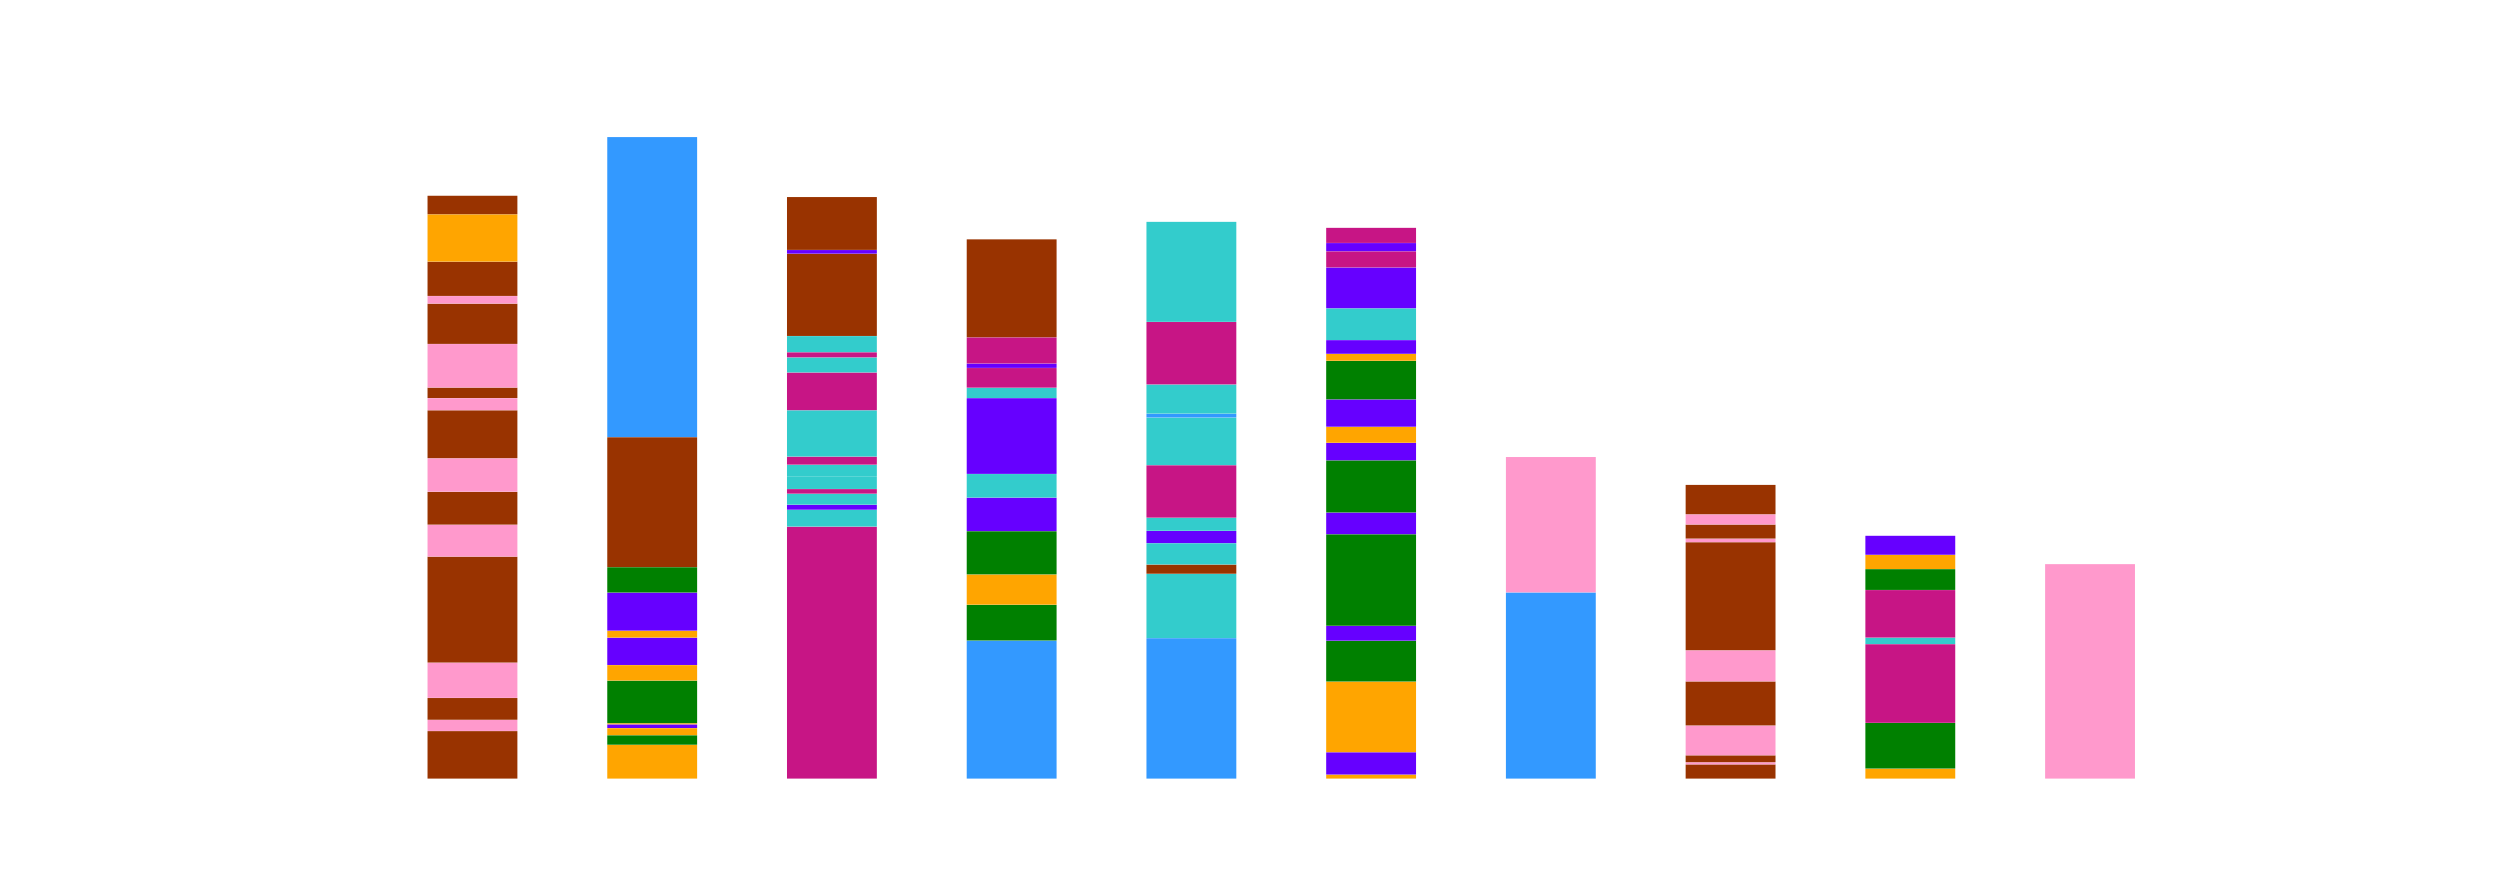<?xml version="1.0" encoding="utf-8" standalone="no"?>
<!DOCTYPE svg PUBLIC "-//W3C//DTD SVG 1.1//EN"
  "http://www.w3.org/Graphics/SVG/1.1/DTD/svg11.dtd">
<svg height="252pt" version="1.1" viewBox="0 0 720 252" width="720pt" xmlns="http://www.w3.org/2000/svg" xmlns:xlink="http://www.w3.org/1999/xlink">
 <defs>
  <style type="text/css">*{stroke-linecap:butt;stroke-linejoin:round;}</style>
 </defs>
 <g id="figure_1">
  <g id="patch_1">
   <path d="M 0 252 
L 720 252 
L 720 0 
L 0 0 
z
" style="fill:#ffffff;"/>
  </g>
  <g id="axes_1">
   <g id="patch_2">
    <path d="M 90 224.28 
L 648 224.28 
L 648 30.24 
L 90 30.24 
z
" style="fill:#ffffff;"/>
   </g>
   <g id="patch_3">
    <path clip-path="url(#p229d6cfe9b)" d="M 115.364 224.28 
L 156.774 224.28 
L 156.774 223.813 
L 115.364 223.813 
z
" style="fill:none;opacity:0;"/>
   </g>
   <g id="patch_4">
    <path clip-path="url(#p229d6cfe9b)" d="M 167.126 224.28 
L 208.536 224.28 
L 208.536 223.813 
L 167.126 223.813 
z
" style="fill:none;opacity:0;"/>
   </g>
   <g id="patch_5">
    <path clip-path="url(#p229d6cfe9b)" d="M 218.889 224.28 
L 260.299 224.28 
L 260.299 223.813 
L 218.889 223.813 
z
" style="fill:none;opacity:0;"/>
   </g>
   <g id="patch_6">
    <path clip-path="url(#p229d6cfe9b)" d="M 270.651 224.28 
L 312.061 224.28 
L 312.061 223.813 
L 270.651 223.813 
z
" style="fill:none;opacity:0;"/>
   </g>
   <g id="patch_7">
    <path clip-path="url(#p229d6cfe9b)" d="M 322.414 224.28 
L 363.824 224.28 
L 363.824 223.813 
L 322.414 223.813 
z
" style="fill:none;opacity:0;"/>
   </g>
   <g id="patch_8">
    <path clip-path="url(#p229d6cfe9b)" d="M 374.176 224.28 
L 415.586 224.28 
L 415.586 223.813 
L 374.176 223.813 
z
" style="fill:none;opacity:0;"/>
   </g>
   <g id="patch_9">
    <path clip-path="url(#p229d6cfe9b)" d="M 425.939 224.28 
L 467.349 224.28 
L 467.349 223.813 
L 425.939 223.813 
z
" style="fill:none;opacity:0;"/>
   </g>
   <g id="patch_10">
    <path clip-path="url(#p229d6cfe9b)" d="M 477.701 224.28 
L 519.111 224.28 
L 519.111 223.813 
L 477.701 223.813 
z
" style="fill:none;opacity:0;"/>
   </g>
   <g id="patch_11">
    <path clip-path="url(#p229d6cfe9b)" d="M 529.464 224.28 
L 570.874 224.28 
L 570.874 223.813 
L 529.464 223.813 
z
" style="fill:none;opacity:0;"/>
   </g>
   <g id="patch_12">
    <path clip-path="url(#p229d6cfe9b)" d="M 581.226 224.28 
L 622.636 224.28 
L 622.636 223.813 
L 581.226 223.813 
z
" style="fill:none;opacity:0;"/>
   </g>
   <g id="patch_13">
    <path clip-path="url(#p229d6cfe9b)" d="M 123.128 224.233 
L 149.009 224.233 
L 149.009 210.557 
L 123.128 210.557 
z
" style="fill:#993300;"/>
   </g>
   <g id="patch_14">
    <path clip-path="url(#p229d6cfe9b)" d="M 123.128 210.51 
L 149.009 210.51 
L 149.009 207.336 
L 123.128 207.336 
z
" style="fill:#ff99cc;"/>
   </g>
   <g id="patch_15">
    <path clip-path="url(#p229d6cfe9b)" d="M 123.128 207.289 
L 149.009 207.289 
L 149.009 201.034 
L 123.128 201.034 
z
" style="fill:#993300;"/>
   </g>
   <g id="patch_16">
    <path clip-path="url(#p229d6cfe9b)" d="M 123.128 200.987 
L 149.009 200.987 
L 149.009 190.858 
L 123.128 190.858 
z
" style="fill:#ff99cc;"/>
   </g>
   <g id="patch_17">
    <path clip-path="url(#p229d6cfe9b)" d="M 123.128 190.812 
L 149.009 190.812 
L 149.009 160.331 
L 123.128 160.331 
z
" style="fill:#993300;"/>
   </g>
   <g id="patch_18">
    <path clip-path="url(#p229d6cfe9b)" d="M 123.128 160.284 
L 149.009 160.284 
L 149.009 151.135 
L 123.128 151.135 
z
" style="fill:#ff99cc;"/>
   </g>
   <g id="patch_19">
    <path clip-path="url(#p229d6cfe9b)" d="M 123.128 151.088 
L 149.009 151.088 
L 149.009 141.659 
L 123.128 141.659 
z
" style="fill:#993300;"/>
   </g>
   <g id="patch_20">
    <path clip-path="url(#p229d6cfe9b)" d="M 123.128 141.612 
L 149.009 141.612 
L 149.009 131.997 
L 123.128 131.997 
z
" style="fill:#ff99cc;"/>
   </g>
   <g id="patch_21">
    <path clip-path="url(#p229d6cfe9b)" d="M 123.128 131.95 
L 149.009 131.95 
L 149.009 118.18 
L 123.128 118.18 
z
" style="fill:#993300;"/>
   </g>
   <g id="patch_22">
    <path clip-path="url(#p229d6cfe9b)" d="M 123.128 118.133 
L 149.009 118.133 
L 149.009 114.679 
L 123.128 114.679 
z
" style="fill:#ff99cc;"/>
   </g>
   <g id="patch_23">
    <path clip-path="url(#p229d6cfe9b)" d="M 123.128 114.632 
L 149.009 114.632 
L 149.009 111.645 
L 123.128 111.645 
z
" style="fill:#993300;"/>
   </g>
   <g id="patch_24">
    <path clip-path="url(#p229d6cfe9b)" d="M 123.128 111.598 
L 149.009 111.598 
L 149.009 99.088 
L 123.128 99.088 
z
" style="fill:#ff99cc;"/>
   </g>
   <g id="patch_25">
    <path clip-path="url(#p229d6cfe9b)" d="M 123.128 99.042 
L 149.009 99.042 
L 149.009 87.465 
L 123.128 87.465 
z
" style="fill:#993300;"/>
   </g>
   <g id="patch_26">
    <path clip-path="url(#p229d6cfe9b)" d="M 123.128 87.419 
L 149.009 87.419 
L 149.009 85.272 
L 123.128 85.272 
z
" style="fill:#ff99cc;"/>
   </g>
   <g id="patch_27">
    <path clip-path="url(#p229d6cfe9b)" d="M 123.128 85.225 
L 149.009 85.225 
L 149.009 75.376 
L 123.128 75.376 
z
" style="fill:#993300;"/>
   </g>
   <g id="patch_28">
    <path clip-path="url(#p229d6cfe9b)" d="M 123.128 75.329 
L 149.009 75.329 
L 149.009 61.746 
L 123.128 61.746 
z
" style="fill:#ffa500;"/>
   </g>
   <g id="patch_29">
    <path clip-path="url(#p229d6cfe9b)" d="M 123.128 61.699 
L 149.009 61.699 
L 149.009 56.378 
L 123.128 56.378 
z
" style="fill:#993300;"/>
   </g>
   <g id="patch_30">
    <path clip-path="url(#p229d6cfe9b)" d="M 174.891 224.233 
L 200.772 224.233 
L 200.772 214.524 
L 174.891 214.524 
z
" style="fill:#ffa500;"/>
   </g>
   <g id="patch_31">
    <path clip-path="url(#p229d6cfe9b)" d="M 174.891 214.478 
L 200.772 214.478 
L 200.772 211.77 
L 174.891 211.77 
z
" style="fill:#008000;"/>
   </g>
   <g id="patch_32">
    <path clip-path="url(#p229d6cfe9b)" d="M 174.891 211.723 
L 200.772 211.723 
L 200.772 209.716 
L 174.891 209.716 
z
" style="fill:#ffa500;"/>
   </g>
   <g id="patch_33">
    <path clip-path="url(#p229d6cfe9b)" d="M 174.891 209.67 
L 200.772 209.67 
L 200.772 208.643 
L 174.891 208.643 
z
" style="fill:#6600ff;"/>
   </g>
   <g id="patch_34">
    <path clip-path="url(#p229d6cfe9b)" d="M 174.891 208.596 
L 200.772 208.596 
L 200.772 208.316 
L 174.891 208.316 
z
" style="fill:#ffa500;"/>
   </g>
   <g id="patch_35">
    <path clip-path="url(#p229d6cfe9b)" d="M 174.891 208.269 
L 200.772 208.269 
L 200.772 196.04 
L 174.891 196.04 
z
" style="fill:#008000;"/>
   </g>
   <g id="patch_36">
    <path clip-path="url(#p229d6cfe9b)" d="M 174.891 195.993 
L 200.772 195.993 
L 200.772 191.558 
L 174.891 191.558 
z
" style="fill:#ffa500;"/>
   </g>
   <g id="patch_37">
    <path clip-path="url(#p229d6cfe9b)" d="M 174.891 191.512 
L 200.772 191.512 
L 200.772 183.67 
L 174.891 183.67 
z
" style="fill:#6600ff;"/>
   </g>
   <g id="patch_38">
    <path clip-path="url(#p229d6cfe9b)" d="M 174.891 183.623 
L 200.772 183.623 
L 200.772 181.663 
L 174.891 181.663 
z
" style="fill:#ffa500;"/>
   </g>
   <g id="patch_39">
    <path clip-path="url(#p229d6cfe9b)" d="M 174.891 181.616 
L 200.772 181.616 
L 200.772 170.693 
L 174.891 170.693 
z
" style="fill:#6600ff;"/>
   </g>
   <g id="patch_40">
    <path clip-path="url(#p229d6cfe9b)" d="M 174.891 170.646 
L 200.772 170.646 
L 200.772 163.365 
L 174.891 163.365 
z
" style="fill:#008000;"/>
   </g>
   <g id="patch_41">
    <path clip-path="url(#p229d6cfe9b)" d="M 174.891 163.318 
L 200.772 163.318 
L 200.772 125.928 
L 174.891 125.928 
z
" style="fill:#993300;"/>
   </g>
   <g id="patch_42">
    <path clip-path="url(#p229d6cfe9b)" d="M 174.891 125.882 
L 200.772 125.882 
L 200.772 39.48 
L 174.891 39.48 
z
" style="fill:#3399ff;"/>
   </g>
   <g id="patch_43">
    <path clip-path="url(#p229d6cfe9b)" d="M 226.653 224.233 
L 252.534 224.233 
L 252.534 151.695 
L 226.653 151.695 
z
" style="fill:#c71585;"/>
   </g>
   <g id="patch_44">
    <path clip-path="url(#p229d6cfe9b)" d="M 226.653 151.648 
L 252.534 151.648 
L 252.534 146.84 
L 226.653 146.84 
z
" style="fill:#33cccc;"/>
   </g>
   <g id="patch_45">
    <path clip-path="url(#p229d6cfe9b)" d="M 226.653 146.794 
L 252.534 146.794 
L 252.534 145.393 
L 226.653 145.393 
z
" style="fill:#6600ff;"/>
   </g>
   <g id="patch_46">
    <path clip-path="url(#p229d6cfe9b)" d="M 226.653 145.347 
L 252.534 145.347 
L 252.534 142.219 
L 226.653 142.219 
z
" style="fill:#33cccc;"/>
   </g>
   <g id="patch_47">
    <path clip-path="url(#p229d6cfe9b)" d="M 226.653 142.173 
L 252.534 142.173 
L 252.534 140.866 
L 226.653 140.866 
z
" style="fill:#c71585;"/>
   </g>
   <g id="patch_48">
    <path clip-path="url(#p229d6cfe9b)" d="M 226.653 140.819 
L 252.534 140.819 
L 252.534 137.365 
L 226.653 137.365 
z
" style="fill:#33cccc;"/>
   </g>
   <g id="patch_49">
    <path clip-path="url(#p229d6cfe9b)" d="M 226.653 137.318 
L 252.534 137.318 
L 252.534 133.864 
L 226.653 133.864 
z
" style="fill:#33cccc;"/>
   </g>
   <g id="patch_50">
    <path clip-path="url(#p229d6cfe9b)" d="M 226.653 133.817 
L 252.534 133.817 
L 252.534 131.53 
L 226.653 131.53 
z
" style="fill:#c71585;"/>
   </g>
   <g id="patch_51">
    <path clip-path="url(#p229d6cfe9b)" d="M 226.653 131.483 
L 252.534 131.483 
L 252.534 118.18 
L 226.653 118.18 
z
" style="fill:#33cccc;"/>
   </g>
   <g id="patch_52">
    <path clip-path="url(#p229d6cfe9b)" d="M 226.653 118.133 
L 252.534 118.133 
L 252.534 107.304 
L 226.653 107.304 
z
" style="fill:#c71585;"/>
   </g>
   <g id="patch_53">
    <path clip-path="url(#p229d6cfe9b)" d="M 226.653 107.257 
L 252.534 107.257 
L 252.534 102.963 
L 226.653 102.963 
z
" style="fill:#33cccc;"/>
   </g>
   <g id="patch_54">
    <path clip-path="url(#p229d6cfe9b)" d="M 226.653 102.916 
L 252.534 102.916 
L 252.534 101.469 
L 226.653 101.469 
z
" style="fill:#c71585;"/>
   </g>
   <g id="patch_55">
    <path clip-path="url(#p229d6cfe9b)" d="M 226.653 101.422 
L 252.534 101.422 
L 252.534 96.801 
L 226.653 96.801 
z
" style="fill:#33cccc;"/>
   </g>
   <g id="patch_56">
    <path clip-path="url(#p229d6cfe9b)" d="M 226.653 96.754 
L 252.534 96.754 
L 252.534 73.088 
L 226.653 73.088 
z
" style="fill:#993300;"/>
   </g>
   <g id="patch_57">
    <path clip-path="url(#p229d6cfe9b)" d="M 226.653 73.042 
L 252.534 73.042 
L 252.534 72.015 
L 226.653 72.015 
z
" style="fill:#6600ff;"/>
   </g>
   <g id="patch_58">
    <path clip-path="url(#p229d6cfe9b)" d="M 226.653 71.968 
L 252.534 71.968 
L 252.534 56.751 
L 226.653 56.751 
z
" style="fill:#993300;"/>
   </g>
   <g id="patch_59">
    <path clip-path="url(#p229d6cfe9b)" d="M 278.416 224.233 
L 304.297 224.233 
L 304.297 184.51 
L 278.416 184.51 
z
" style="fill:#3399ff;"/>
   </g>
   <g id="patch_60">
    <path clip-path="url(#p229d6cfe9b)" d="M 278.416 184.463 
L 304.297 184.463 
L 304.297 174.194 
L 278.416 174.194 
z
" style="fill:#008000;"/>
   </g>
   <g id="patch_61">
    <path clip-path="url(#p229d6cfe9b)" d="M 278.416 174.147 
L 304.297 174.147 
L 304.297 165.465 
L 278.416 165.465 
z
" style="fill:#ffa500;"/>
   </g>
   <g id="patch_62">
    <path clip-path="url(#p229d6cfe9b)" d="M 278.416 165.418 
L 304.297 165.418 
L 304.297 153.002 
L 278.416 153.002 
z
" style="fill:#008000;"/>
   </g>
   <g id="patch_63">
    <path clip-path="url(#p229d6cfe9b)" d="M 278.416 152.955 
L 304.297 152.955 
L 304.297 143.34 
L 278.416 143.34 
z
" style="fill:#6600ff;"/>
   </g>
   <g id="patch_64">
    <path clip-path="url(#p229d6cfe9b)" d="M 278.416 143.293 
L 304.297 143.293 
L 304.297 136.525 
L 278.416 136.525 
z
" style="fill:#33cccc;"/>
   </g>
   <g id="patch_65">
    <path clip-path="url(#p229d6cfe9b)" d="M 278.416 136.478 
L 304.297 136.478 
L 304.297 114.679 
L 278.416 114.679 
z
" style="fill:#6600ff;"/>
   </g>
   <g id="patch_66">
    <path clip-path="url(#p229d6cfe9b)" d="M 278.416 114.632 
L 304.297 114.632 
L 304.297 111.692 
L 278.416 111.692 
z
" style="fill:#33cccc;"/>
   </g>
   <g id="patch_67">
    <path clip-path="url(#p229d6cfe9b)" d="M 278.416 111.645 
L 304.297 111.645 
L 304.297 105.997 
L 278.416 105.997 
z
" style="fill:#c71585;"/>
   </g>
   <g id="patch_68">
    <path clip-path="url(#p229d6cfe9b)" d="M 278.416 105.95 
L 304.297 105.95 
L 304.297 104.736 
L 278.416 104.736 
z
" style="fill:#6600ff;"/>
   </g>
   <g id="patch_69">
    <path clip-path="url(#p229d6cfe9b)" d="M 278.416 104.69 
L 304.297 104.69 
L 304.297 97.175 
L 278.416 97.175 
z
" style="fill:#c71585;"/>
   </g>
   <g id="patch_70">
    <path clip-path="url(#p229d6cfe9b)" d="M 278.416 97.128 
L 304.297 97.128 
L 304.297 68.934 
L 278.416 68.934 
z
" style="fill:#993300;"/>
   </g>
   <g id="patch_71">
    <path clip-path="url(#p229d6cfe9b)" d="M 330.178 224.233 
L 356.059 224.233 
L 356.059 183.81 
L 330.178 183.81 
z
" style="fill:#3399ff;"/>
   </g>
   <g id="patch_72">
    <path clip-path="url(#p229d6cfe9b)" d="M 330.178 183.763 
L 356.059 183.763 
L 356.059 165.278 
L 330.178 165.278 
z
" style="fill:#33cccc;"/>
   </g>
   <g id="patch_73">
    <path clip-path="url(#p229d6cfe9b)" d="M 330.178 165.232 
L 356.059 165.232 
L 356.059 162.618 
L 330.178 162.618 
z
" style="fill:#993300;"/>
   </g>
   <g id="patch_74">
    <path clip-path="url(#p229d6cfe9b)" d="M 330.178 162.571 
L 356.059 162.571 
L 356.059 156.456 
L 330.178 156.456 
z
" style="fill:#33cccc;"/>
   </g>
   <g id="patch_75">
    <path clip-path="url(#p229d6cfe9b)" d="M 330.178 156.41 
L 356.059 156.41 
L 356.059 152.909 
L 330.178 152.909 
z
" style="fill:#6600ff;"/>
   </g>
   <g id="patch_76">
    <path clip-path="url(#p229d6cfe9b)" d="M 330.178 152.862 
L 356.059 152.862 
L 356.059 149.128 
L 330.178 149.128 
z
" style="fill:#33cccc;"/>
   </g>
   <g id="patch_77">
    <path clip-path="url(#p229d6cfe9b)" d="M 330.178 149.081 
L 356.059 149.081 
L 356.059 134.004 
L 330.178 134.004 
z
" style="fill:#c71585;"/>
   </g>
   <g id="patch_78">
    <path clip-path="url(#p229d6cfe9b)" d="M 330.178 133.957 
L 356.059 133.957 
L 356.059 120.28 
L 330.178 120.28 
z
" style="fill:#33cccc;"/>
   </g>
   <g id="patch_79">
    <path clip-path="url(#p229d6cfe9b)" d="M 330.178 120.234 
L 356.059 120.234 
L 356.059 119.16 
L 330.178 119.16 
z
" style="fill:#3399ff;"/>
   </g>
   <g id="patch_80">
    <path clip-path="url(#p229d6cfe9b)" d="M 330.178 119.113 
L 356.059 119.113 
L 356.059 110.758 
L 330.178 110.758 
z
" style="fill:#33cccc;"/>
   </g>
   <g id="patch_81">
    <path clip-path="url(#p229d6cfe9b)" d="M 330.178 110.711 
L 356.059 110.711 
L 356.059 92.74 
L 330.178 92.74 
z
" style="fill:#c71585;"/>
   </g>
   <g id="patch_82">
    <path clip-path="url(#p229d6cfe9b)" d="M 330.178 92.693 
L 356.059 92.693 
L 356.059 63.893 
L 330.178 63.893 
z
" style="fill:#33cccc;"/>
   </g>
   <g id="patch_83">
    <path clip-path="url(#p229d6cfe9b)" d="M 381.941 224.233 
L 407.822 224.233 
L 407.822 223.113 
L 381.941 223.113 
z
" style="fill:#ffa500;"/>
   </g>
   <g id="patch_84">
    <path clip-path="url(#p229d6cfe9b)" d="M 381.941 223.066 
L 407.822 223.066 
L 407.822 216.671 
L 381.941 216.671 
z
" style="fill:#6600ff;"/>
   </g>
   <g id="patch_85">
    <path clip-path="url(#p229d6cfe9b)" d="M 381.941 216.625 
L 407.822 216.625 
L 407.822 196.32 
L 381.941 196.32 
z
" style="fill:#ffa500;"/>
   </g>
   <g id="patch_86">
    <path clip-path="url(#p229d6cfe9b)" d="M 381.941 196.273 
L 407.822 196.273 
L 407.822 184.557 
L 381.941 184.557 
z
" style="fill:#008000;"/>
   </g>
   <g id="patch_87">
    <path clip-path="url(#p229d6cfe9b)" d="M 381.941 184.51 
L 407.822 184.51 
L 407.822 180.262 
L 381.941 180.262 
z
" style="fill:#6600ff;"/>
   </g>
   <g id="patch_88">
    <path clip-path="url(#p229d6cfe9b)" d="M 381.941 180.216 
L 407.822 180.216 
L 407.822 153.889 
L 381.941 153.889 
z
" style="fill:#008000;"/>
   </g>
   <g id="patch_89">
    <path clip-path="url(#p229d6cfe9b)" d="M 381.941 153.842 
L 407.822 153.842 
L 407.822 147.634 
L 381.941 147.634 
z
" style="fill:#6600ff;"/>
   </g>
   <g id="patch_90">
    <path clip-path="url(#p229d6cfe9b)" d="M 381.941 147.587 
L 407.822 147.587 
L 407.822 132.604 
L 381.941 132.604 
z
" style="fill:#008000;"/>
   </g>
   <g id="patch_91">
    <path clip-path="url(#p229d6cfe9b)" d="M 381.941 132.557 
L 407.822 132.557 
L 407.822 127.562 
L 381.941 127.562 
z
" style="fill:#6600ff;"/>
   </g>
   <g id="patch_92">
    <path clip-path="url(#p229d6cfe9b)" d="M 381.941 127.516 
L 407.822 127.516 
L 407.822 122.941 
L 381.941 122.941 
z
" style="fill:#ffa500;"/>
   </g>
   <g id="patch_93">
    <path clip-path="url(#p229d6cfe9b)" d="M 381.941 122.894 
L 407.822 122.894 
L 407.822 115.052 
L 381.941 115.052 
z
" style="fill:#6600ff;"/>
   </g>
   <g id="patch_94">
    <path clip-path="url(#p229d6cfe9b)" d="M 381.941 115.006 
L 407.822 115.006 
L 407.822 103.943 
L 381.941 103.943 
z
" style="fill:#008000;"/>
   </g>
   <g id="patch_95">
    <path clip-path="url(#p229d6cfe9b)" d="M 381.941 103.896 
L 407.822 103.896 
L 407.822 101.936 
L 381.941 101.936 
z
" style="fill:#ffa500;"/>
   </g>
   <g id="patch_96">
    <path clip-path="url(#p229d6cfe9b)" d="M 381.941 101.889 
L 407.822 101.889 
L 407.822 97.968 
L 381.941 97.968 
z
" style="fill:#6600ff;"/>
   </g>
   <g id="patch_97">
    <path clip-path="url(#p229d6cfe9b)" d="M 381.941 97.921 
L 407.822 97.921 
L 407.822 88.819 
L 381.941 88.819 
z
" style="fill:#33cccc;"/>
   </g>
   <g id="patch_98">
    <path clip-path="url(#p229d6cfe9b)" d="M 381.941 88.772 
L 407.822 88.772 
L 407.822 77.056 
L 381.941 77.056 
z
" style="fill:#6600ff;"/>
   </g>
   <g id="patch_99">
    <path clip-path="url(#p229d6cfe9b)" d="M 381.941 77.009 
L 407.822 77.009 
L 407.822 72.388 
L 381.941 72.388 
z
" style="fill:#c71585;"/>
   </g>
   <g id="patch_100">
    <path clip-path="url(#p229d6cfe9b)" d="M 381.941 72.342 
L 407.822 72.342 
L 407.822 70.008 
L 381.941 70.008 
z
" style="fill:#6600ff;"/>
   </g>
   <g id="patch_101">
    <path clip-path="url(#p229d6cfe9b)" d="M 381.941 69.961 
L 407.822 69.961 
L 407.822 65.62 
L 381.941 65.62 
z
" style="fill:#c71585;"/>
   </g>
   <g id="patch_102">
    <path clip-path="url(#p229d6cfe9b)" d="M 433.703 224.233 
L 459.584 224.233 
L 459.584 170.646 
L 433.703 170.646 
z
" style="fill:#3399ff;"/>
   </g>
   <g id="patch_103">
    <path clip-path="url(#p229d6cfe9b)" d="M 433.703 170.6 
L 459.584 170.6 
L 459.584 131.623 
L 433.703 131.623 
z
" style="fill:#ff99cc;"/>
   </g>
   <g id="patch_104">
    <path clip-path="url(#p229d6cfe9b)" d="M 485.466 224.233 
L 511.347 224.233 
L 511.347 220.172 
L 485.466 220.172 
z
" style="fill:#993300;"/>
   </g>
   <g id="patch_105">
    <path clip-path="url(#p229d6cfe9b)" d="M 485.466 220.126 
L 511.347 220.126 
L 511.347 219.565 
L 485.466 219.565 
z
" style="fill:#ff99cc;"/>
   </g>
   <g id="patch_106">
    <path clip-path="url(#p229d6cfe9b)" d="M 485.466 219.519 
L 511.347 219.519 
L 511.347 217.558 
L 485.466 217.558 
z
" style="fill:#993300;"/>
   </g>
   <g id="patch_107">
    <path clip-path="url(#p229d6cfe9b)" d="M 485.466 217.512 
L 511.347 217.512 
L 511.347 208.969 
L 485.466 208.969 
z
" style="fill:#ff99cc;"/>
   </g>
   <g id="patch_108">
    <path clip-path="url(#p229d6cfe9b)" d="M 485.466 208.923 
L 511.347 208.923 
L 511.347 196.273 
L 485.466 196.273 
z
" style="fill:#993300;"/>
   </g>
   <g id="patch_109">
    <path clip-path="url(#p229d6cfe9b)" d="M 485.466 196.226 
L 511.347 196.226 
L 511.347 187.311 
L 485.466 187.311 
z
" style="fill:#ff99cc;"/>
   </g>
   <g id="patch_110">
    <path clip-path="url(#p229d6cfe9b)" d="M 485.466 187.264 
L 511.347 187.264 
L 511.347 156.176 
L 485.466 156.176 
z
" style="fill:#993300;"/>
   </g>
   <g id="patch_111">
    <path clip-path="url(#p229d6cfe9b)" d="M 485.466 156.129 
L 511.347 156.129 
L 511.347 155.149 
L 485.466 155.149 
z
" style="fill:#ff99cc;"/>
   </g>
   <g id="patch_112">
    <path clip-path="url(#p229d6cfe9b)" d="M 485.466 155.103 
L 511.347 155.103 
L 511.347 151.088 
L 485.466 151.088 
z
" style="fill:#993300;"/>
   </g>
   <g id="patch_113">
    <path clip-path="url(#p229d6cfe9b)" d="M 485.466 151.042 
L 511.347 151.042 
L 511.347 148.147 
L 485.466 148.147 
z
" style="fill:#ff99cc;"/>
   </g>
   <g id="patch_114">
    <path clip-path="url(#p229d6cfe9b)" d="M 485.466 148.101 
L 511.347 148.101 
L 511.347 139.652 
L 485.466 139.652 
z
" style="fill:#993300;"/>
   </g>
   <g id="patch_115">
    <path clip-path="url(#p229d6cfe9b)" d="M 537.228 224.233 
L 563.109 224.233 
L 563.109 221.386 
L 537.228 221.386 
z
" style="fill:#ffa500;"/>
   </g>
   <g id="patch_116">
    <path clip-path="url(#p229d6cfe9b)" d="M 537.228 221.339 
L 563.109 221.339 
L 563.109 208.223 
L 537.228 208.223 
z
" style="fill:#008000;"/>
   </g>
   <g id="patch_117">
    <path clip-path="url(#p229d6cfe9b)" d="M 537.228 208.176 
L 563.109 208.176 
L 563.109 185.537 
L 537.228 185.537 
z
" style="fill:#c71585;"/>
   </g>
   <g id="patch_118">
    <path clip-path="url(#p229d6cfe9b)" d="M 537.228 185.49 
L 563.109 185.49 
L 563.109 183.67 
L 537.228 183.67 
z
" style="fill:#33cccc;"/>
   </g>
   <g id="patch_119">
    <path clip-path="url(#p229d6cfe9b)" d="M 537.228 183.623 
L 563.109 183.623 
L 563.109 169.946 
L 537.228 169.946 
z
" style="fill:#c71585;"/>
   </g>
   <g id="patch_120">
    <path clip-path="url(#p229d6cfe9b)" d="M 537.228 169.9 
L 563.109 169.9 
L 563.109 163.925 
L 537.228 163.925 
z
" style="fill:#008000;"/>
   </g>
   <g id="patch_121">
    <path clip-path="url(#p229d6cfe9b)" d="M 537.228 163.878 
L 563.109 163.878 
L 563.109 159.817 
L 537.228 159.817 
z
" style="fill:#ffa500;"/>
   </g>
   <g id="patch_122">
    <path clip-path="url(#p229d6cfe9b)" d="M 537.228 159.77 
L 563.109 159.77 
L 563.109 154.309 
L 537.228 154.309 
z
" style="fill:#6600ff;"/>
   </g>
   <g id="patch_123">
    <path clip-path="url(#p229d6cfe9b)" d="M 588.991 224.233 
L 614.872 224.233 
L 614.872 162.478 
L 588.991 162.478 
z
" style="fill:#ff99cc;"/>
   </g>
   <g id="matplotlib.axis_1"/>
   <g id="matplotlib.axis_2"/>
  </g>
 </g>
 <defs>
  <clipPath id="p229d6cfe9b">
   <rect height="194.04" width="558" x="90" y="30.24"/>
  </clipPath>
 </defs>
</svg>
